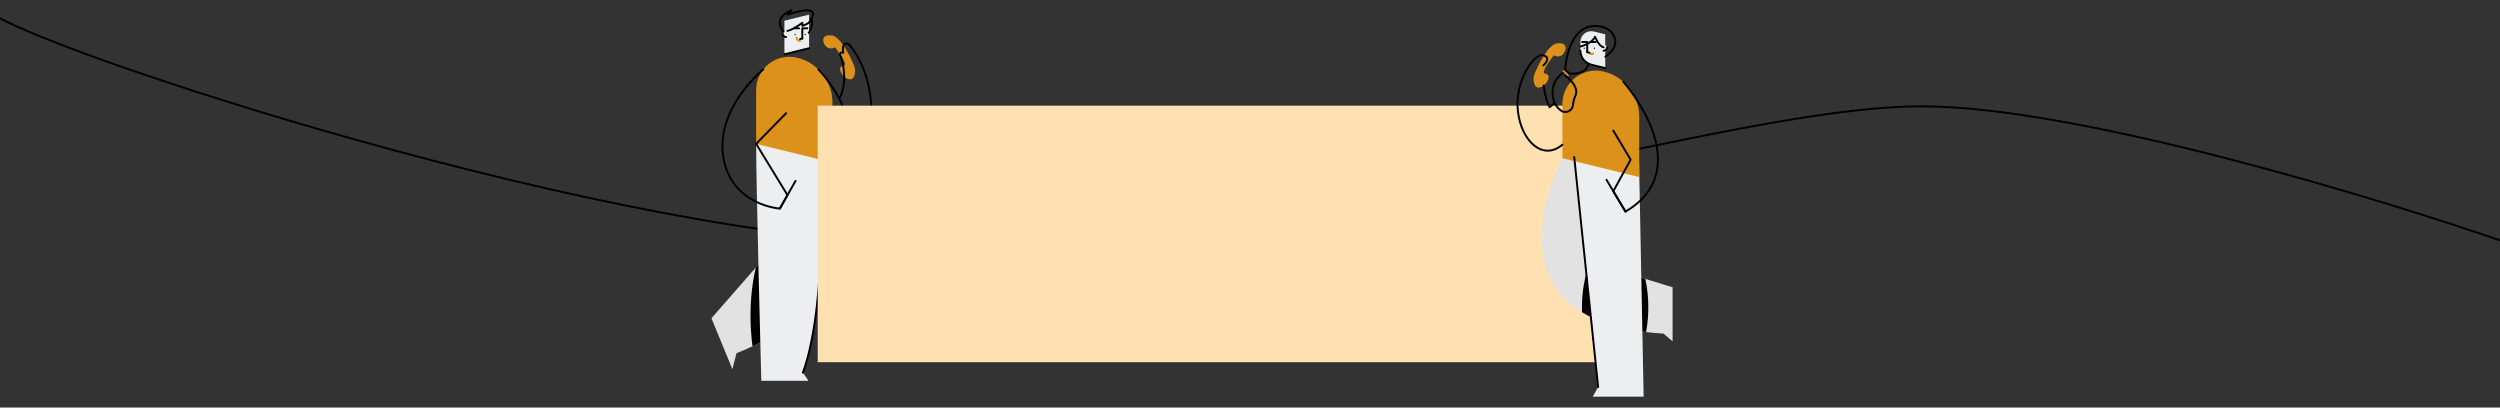 <svg width="1920" height="313" viewBox="0 0 1920 313" fill="none" xmlns="http://www.w3.org/2000/svg">
<rect x="0" y="0" width="1920" height="313" fill="#333333" stroke="none"/>
<path d="M-7.5 9.155C22 35.655 477.2 187.155 717.5 187.155C1037.5 187.155 1327.5 81.655 1476 81.655C1594.8 81.655 1826.5 151.989 1927.5 187.155" stroke="black" stroke-width="1.5"/>
<path d="M656.46 57.054C656.986 54.704 656.752 52.248 655.791 50.04C653.046 43.596 645.538 27.636 638.316 27.136C629.258 26.509 632.116 34.485 635.33 36.39C637.124 37.519 639.417 37.472 641.163 36.27C641.163 36.27 649.839 46.811 648.902 50.08C648.902 50.08 643.902 50.08 645.568 54.842C647.027 59.009 654.592 65.09 656.46 57.054Z" fill="#DC911B"/>
<path d="M639.32 124.857C639.32 124.857 662.632 205.304 631.029 232.088C599.426 258.873 565.677 271.194 565.677 271.194L562.463 283.515L546.392 244.409L591.39 192.983L610.673 114.236" fill="#E2E2E2"/>
<path d="M607.856 167.27C603.827 167.27 599.975 169.084 596.434 172.385L591.39 192.983L580.467 205.467C577.873 216.408 576.391 229.055 576.391 242.531C576.38 250.353 576.899 258.168 577.943 265.92C590.601 259.966 611.235 248.864 631.029 232.088C633.879 229.647 636.336 226.783 638.316 223.596C634.805 191.196 622.499 167.27 607.856 167.27Z" fill="black"/>
<path d="M629.79 112.795C629.79 112.795 637 230.47 616.637 286.185L620.89 292.434H584.672C584.672 292.434 580.715 142.758 580.715 110.453L629.79 112.795Z" fill="#EDEEEF"/>
<path d="M621.375 21.749V37.042L602.43 41.698V15.89L621.375 11.234V21.749Z" fill="#EDEEEF"/>
<path d="M610.673 27.04C610.953 27.04 611.179 26.813 611.179 26.533C611.179 26.253 610.953 26.026 610.673 26.026C610.393 26.026 610.166 26.253 610.166 26.533C610.166 26.813 610.393 27.04 610.673 27.04Z" fill="black"/>
<path d="M618.453 27.04C618.733 27.04 618.96 26.813 618.96 26.533C618.96 26.253 618.733 26.026 618.453 26.026C618.173 26.026 617.946 26.253 617.946 26.533C617.946 26.813 618.173 27.04 618.453 27.04Z" fill="black"/>
<path d="M616.171 29.555V21.748H620.081" stroke="black" stroke-width="1.5" stroke-linecap="round" stroke-linejoin="round"/>
<path d="M609.719 21.748H613.629" stroke="black" stroke-width="1.5" stroke-linecap="round" stroke-linejoin="round"/>
<path d="M603.678 25.748V28.459C602.215 28.459 601.03 27.274 601.03 25.812C601.03 25.73 601.033 25.65 601.041 25.571C601.189 23.926 603.678 24.098 603.678 25.748Z" fill="#EDEEEF"/>
<path d="M603.678 28.459C602.215 28.459 601.03 27.274 601.03 25.811" stroke="black" stroke-width="1.5" stroke-linecap="round" stroke-linejoin="round"/>
<path d="M614.46 31.479C612.98 31.479 611.78 30.279 611.78 28.799" stroke="#DC911B" stroke-width="1.5" stroke-linecap="round" stroke-linejoin="round"/>
<path d="M621.375 37.041L602.43 41.698" stroke="black" stroke-width="1.5" stroke-linecap="round" stroke-linejoin="round"/>
<path d="M616.171 29.561L614.46 29.981" stroke="black" stroke-width="1.5" stroke-linecap="round" stroke-linejoin="round"/>
<path d="M580.715 69.083V110.453L639.32 124.857V78.783C639.32 62.446 628.167 48.219 612.302 44.32H612.302C604.694 42.45 596.648 44.181 590.483 49.015C584.317 53.849 580.715 61.248 580.715 69.083V69.083Z" fill="#DC911B"/>
<path d="M629.79 112.795C629.79 112.795 637 230.47 616.637 286.185" stroke="black" stroke-width="1.5" stroke-linecap="round" stroke-linejoin="round"/>
<path d="M604.787 23.681C604.787 23.681 608 23.502 616.171 17.52V19.841C616.171 19.841 620.859 18.502 622.198 16.181" stroke="black" stroke-width="1.5" stroke-linecap="round" stroke-linejoin="round"/>
<path d="M622.626 15.272C622.626 15.272 632.734 1.895 604.787 11.234L607.823 7.922C607.823 7.922 592.912 12.749 601.662 24.42" stroke="black" stroke-width="1.5" stroke-linecap="round" stroke-linejoin="round"/>
<path d="M621.097 25.258C621.097 25.258 624.796 20.29 623.311 14.21" stroke="black" stroke-width="1.5" stroke-linecap="round" stroke-linejoin="round"/>
<path d="M586.211 53.262C586.211 53.262 549.734 82.699 555.448 120.2C561.163 157.7 598.91 160.2 598.91 160.2L604.788 149.843L580.715 110.453L603.678 86.985" stroke="black" stroke-width="1.5" stroke-linecap="round" stroke-linejoin="round"/>
<path d="M598.91 160.2L610.969 138.95" stroke="black" stroke-width="1.5" stroke-linecap="round" stroke-linejoin="round"/>
<path d="M628.492 53.262C628.492 53.262 640.687 66.032 646.64 80.318" stroke="black" stroke-width="1.5" stroke-linecap="round" stroke-linejoin="round"/>
<path d="M638.316 109.605C638.316 109.605 642.83 119.129 655.211 122.224C667.506 125.297 680.505 70.378 652.941 35.106C652.351 34.336 651.524 33.781 650.588 33.527C648.887 33.086 646.695 33.711 647.601 40.556C647.601 40.556 643.782 39.204 645.687 43.571C647.592 47.937 651.131 64.876 644.48 75.693" stroke="black" stroke-width="1.5" stroke-linecap="round" stroke-linejoin="round"/>
<rect x="628" y="81.155" width="617" height="197" fill="#FFE0B0"/>
<path d="M1199.92 121.501C1199.92 121.501 1132 247.595 1277.55 256.221L1284.55 262.15V220.642L1235.66 205.548L1234.22 105.281" fill="#E2E2E2"/>
<path d="M1235.36 184.755C1223.72 189.585 1214.95 210.697 1214.95 236.012C1214.95 237.283 1214.98 238.544 1215.02 239.792C1226.87 247.043 1242.87 252.464 1264.18 255.032C1265.35 248.76 1265.93 242.392 1265.91 236.012C1265.94 228.669 1265.16 221.344 1263.59 214.171L1235.66 205.548L1235.36 184.755Z" fill="black"/>
<path d="M1208.99 120.619L1251.07 117.736L1258.72 120.852L1262.32 304.63H1223.23L1227.37 297.224L1208.99 120.619Z" fill="#EDEEEF"/>
<path d="M1213.74 32.237V38.88C1213.74 44.016 1217.25 48.489 1222.24 49.714L1232.81 52.312V26.342L1224.02 24.182C1221.54 23.573 1218.93 24.137 1216.92 25.709C1214.92 27.282 1213.74 29.689 1213.74 32.237V32.237Z" fill="#EDEEEF"/>
<path d="M1213.74 38.88C1213.74 44.016 1217.25 48.489 1222.24 49.715L1232.81 52.312" stroke="black" stroke-width="1.5" stroke-linecap="round" stroke-linejoin="round"/>
<path d="M1224.51 37.562C1224.8 37.562 1225.02 37.334 1225.02 37.052C1225.02 36.771 1224.8 36.542 1224.51 36.542C1224.23 36.542 1224 36.771 1224 37.052C1224 37.334 1224.23 37.562 1224.51 37.562Z" fill="black"/>
<path d="M1216.68 37.562C1216.97 37.562 1217.19 37.334 1217.19 37.052C1217.19 36.771 1216.97 36.542 1216.68 36.542C1216.4 36.542 1216.18 36.771 1216.18 37.052C1216.18 37.334 1216.4 37.562 1216.68 37.562Z" fill="black"/>
<path d="M1218.98 40.093V32.237H1215.05" stroke="black" stroke-width="1.5" stroke-linecap="round" stroke-linejoin="round"/>
<path d="M1225.47 32.237H1221.54" stroke="black" stroke-width="1.5" stroke-linecap="round" stroke-linejoin="round"/>
<path d="M1231.55 36.263V38.991C1233.02 38.991 1234.22 37.798 1234.22 36.326C1234.22 36.244 1234.21 36.164 1234.21 36.084C1234.06 34.429 1231.55 34.601 1231.55 36.263Z" fill="#EDEEEF"/>
<path d="M1231.55 38.991C1233.02 38.991 1234.22 37.798 1234.22 36.326" stroke="black" stroke-width="1.5" stroke-linecap="round" stroke-linejoin="round"/>
<path d="M1221.13 41.011C1221.46 41.342 1221.91 41.528 1222.38 41.528C1222.85 41.528 1223.3 41.342 1223.63 41.011" stroke="#DC911B" stroke-width="1.5" stroke-linecap="round" stroke-linejoin="round"/>
<path d="M1218.98 40.099L1220.7 40.522" stroke="black" stroke-width="1.5" stroke-linecap="round" stroke-linejoin="round"/>
<path d="M1199.92 79.871V121.501L1258.9 135.996V89.631C1258.9 73.191 1247.67 58.875 1231.71 54.951H1231.71C1224.05 53.069 1215.96 54.811 1209.75 59.675C1203.55 64.54 1199.92 71.986 1199.92 79.871V79.871Z" fill="#DC911B"/>
<path d="M1227.37 297.224L1208.99 120.619" stroke="black" stroke-width="1.5" stroke-linecap="round" stroke-linejoin="round"/>
<path d="M1219.84 48.822C1219.84 48.822 1219.84 57.366 1205.35 56.597L1202.03 53.278C1202.03 53.278 1203.86 15.448 1229.6 20.364C1233.67 21.141 1237.29 23.55 1239.26 27.193C1241.47 31.256 1241.82 37.155 1232.89 43.554" stroke="black" stroke-width="1.5" stroke-linecap="round" stroke-linejoin="round"/>
<path d="M1200.78 54.574C1200.91 54.574 1204.1 57.898 1204.1 57.898" stroke="#DC911B" stroke-width="1.5" stroke-linecap="round" stroke-linejoin="round"/>
<path d="M1213.74 35.737C1213.74 35.737 1222.43 33.58 1225.02 28.279C1225.02 28.279 1227.86 35.62 1231.55 36.262" stroke="black" stroke-width="1.5" stroke-linecap="round" stroke-linejoin="round"/>
<path d="M1200.15 56.236C1200.15 56.236 1190.98 61.404 1192.54 73.983C1193.03 78.154 1195.13 81.97 1198.38 84.625C1200.05 86.029 1202.36 86.396 1204.39 85.578C1206.41 84.76 1207.82 82.89 1208.04 80.719C1208.31 78.272 1208.83 75.758 1209.79 73.863C1213.74 66.076 1201.84 57.898 1201.84 57.898" stroke="black" stroke-width="1.5" stroke-linecap="round" stroke-linejoin="round"/>
<path d="M1246.68 62.734C1246.68 62.734 1305.51 128.731 1248.37 162.515L1239.02 146.855L1252.32 122.621L1239.02 100.339" stroke="black" stroke-width="1.5" stroke-linecap="round" stroke-linejoin="round"/>
<path d="M1248.37 162.514L1233.79 138.075" stroke="black" stroke-width="1.5" stroke-linecap="round" stroke-linejoin="round"/>
<path d="M1178.05 63.316C1177.52 60.951 1177.76 58.479 1178.72 56.257C1181.49 49.772 1189.04 33.712 1196.31 33.209C1205.42 32.578 1202.55 40.604 1199.31 42.521C1197.51 43.657 1195.2 43.61 1193.44 42.401C1193.44 42.401 1184.71 53.008 1185.66 56.298C1185.66 56.298 1190.69 56.298 1189.01 61.09C1187.54 65.283 1179.93 71.402 1178.05 63.316Z" fill="#DC911B"/>
<path d="M1185.29 50.226C1185.29 50.226 1192.12 44.452 1185.29 42.476C1178.47 40.499 1163.19 61.704 1165.71 85.064C1168.22 108.425 1184.9 123.88 1199.92 111.121" stroke="black" stroke-width="1.5" stroke-linecap="round" stroke-linejoin="round"/>
<path d="M1185.54 65.649C1185.54 65.649 1186.65 76.079 1190.11 82.369L1193.99 79.032" stroke="black" stroke-width="1.5" stroke-linecap="round" stroke-linejoin="round"/>
</svg>
